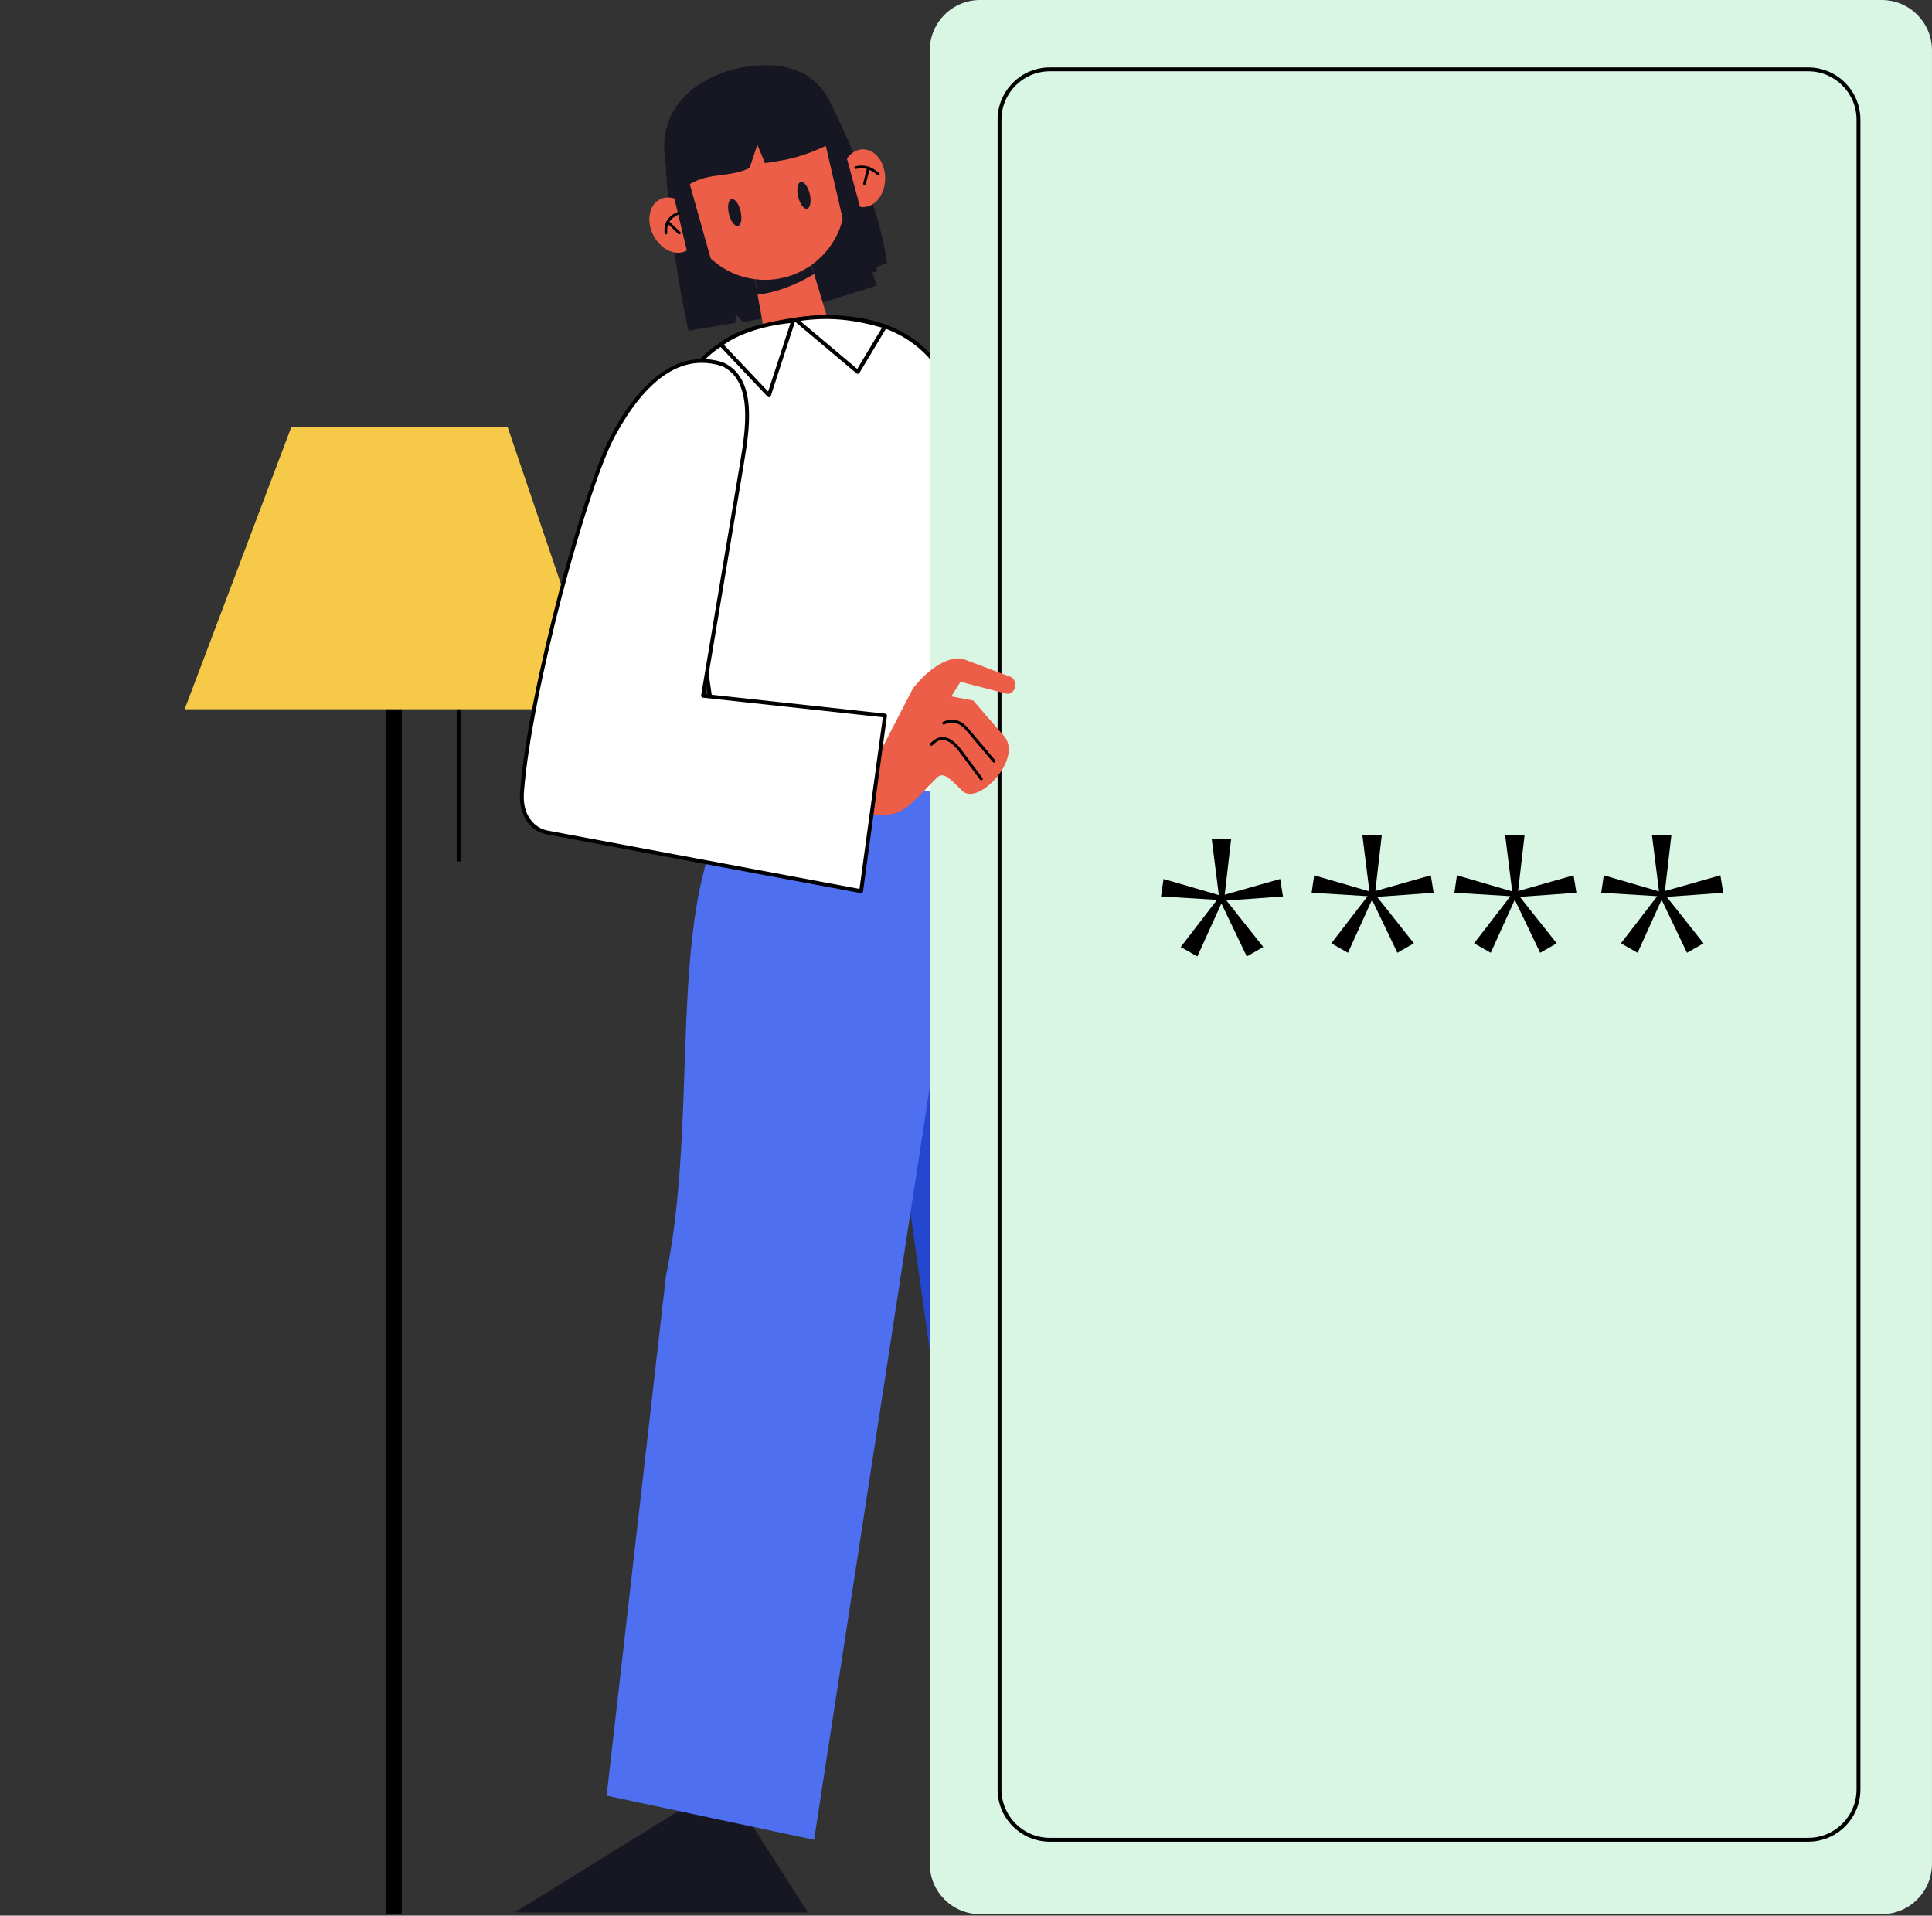 <svg width="349" height="346" viewBox="0 0 349 346" fill="none" xmlns="http://www.w3.org/2000/svg">
<rect x="0" y="0" width="349" height="346" fill="#333333" stroke="none"/>
<g clip-path="url(#clip0_595_4374)">
<path d="M72.575 95.733H69.778V345.746H72.575V95.733Z" fill="black"/>
<path d="M83.195 120.598H82.495V155.61H83.195V120.598Z" fill="black"/>
<path d="M91.696 77.114H52.633L33.354 128.11H108.999L91.696 77.114Z" fill="#F6C949"/>
<path d="M120.203 28.973C120.748 39.222 122.136 49.471 124.352 59.719L132.833 58.323L132.906 56.689L134.262 58.204L138.181 57.445L148.556 54.66C150.922 53.922 154.495 52.809 158.396 51.594L157.323 48.578L160.228 47.529C159.231 39.393 154.771 28.196 150.349 19.311L121.507 27.129L120.203 28.973Z" fill="#171724"/>
<path d="M149.937 59.009L138.384 61.787L136.188 49.495L146.319 47.06L149.937 59.009Z" fill="#EC5E48"/>
<path d="M136.188 49.495L136.856 53.236C140.544 52.763 143.837 51.402 147.056 49.495L146.319 47.06L136.188 49.495Z" fill="#171724"/>
<path d="M152.254 32.706L149.66 21.894L121.566 28.647L124.16 39.46C126.023 47.224 133.822 52.008 141.579 50.146C149.339 48.278 154.117 40.471 152.254 32.706Z" fill="#EC5E48"/>
<path d="M123.918 45.32C125.88 44.325 126.416 41.435 125.115 38.865C123.815 36.294 121.171 35.017 119.209 36.011C117.247 37.006 116.711 39.896 118.012 42.466C119.312 45.037 121.957 46.314 123.918 45.32Z" fill="#EC5E48"/>
<path d="M155.928 37.41C158.127 37.404 159.903 35.064 159.896 32.182C159.889 29.301 158.1 26.97 155.901 26.976C153.702 26.981 151.926 29.322 151.933 32.203C151.941 35.084 153.729 37.416 155.928 37.41Z" fill="#EC5E48"/>
<path d="M120.406 29.956L126.806 56.63L130.9 55.647L124.607 33.266C128.149 31.09 131.98 32.101 135.405 30.337L136.811 26.152L138.181 29.463C142.792 28.819 145.092 28.227 149.178 26.355L154.642 49.943L158.511 49.012L150.954 21.121C148.867 13.741 143.064 10.375 133.305 12.31C123.587 14.64 118.385 21.534 120.406 29.956Z" fill="#171724"/>
<path d="M133.305 40.795C133.885 40.656 134.096 39.462 133.777 38.13C133.457 36.798 132.728 35.831 132.148 35.97C131.568 36.11 131.357 37.303 131.676 38.635C131.996 39.967 132.725 40.934 133.305 40.795Z" fill="#171724"/>
<path d="M145.806 37.694C146.386 37.555 146.597 36.362 146.278 35.03C145.958 33.697 145.229 32.73 144.649 32.87C144.069 33.009 143.857 34.202 144.177 35.535C144.497 36.867 145.226 37.834 145.806 37.694Z" fill="#171724"/>
<path d="M132.612 324.625L145.938 345.424H92.937L127.156 324.275L132.612 324.625Z" fill="#171724"/>
<path d="M158.871 179.18L173.413 282.811L227.091 236.79L187.469 149.773L158.871 179.18Z" fill="#2347CF"/>
<path d="M141.208 58.128C127.865 60.714 120.269 68.097 122.15 83.077L131.679 149.777H178.345L173.703 76.964C170.526 58.863 155.865 55.437 141.208 58.128Z" fill="white"/>
<path d="M178.345 150.124H131.679C131.504 150.124 131.357 149.994 131.333 149.823L121.804 83.122C120.888 75.826 122.199 69.976 125.702 65.731C128.928 61.819 134.122 59.146 141.142 57.785H141.145C147.975 56.532 157.641 56.102 164.915 61.165C169.732 64.517 172.805 69.811 174.046 76.901C174.049 76.915 174.049 76.925 174.049 76.939L178.691 149.753C178.698 149.851 178.663 149.945 178.597 150.015C178.534 150.085 178.443 150.124 178.345 150.124ZM131.98 149.424H177.971L173.353 77.002C172.141 70.116 169.166 64.979 164.513 61.739C157.438 56.812 147.969 57.242 141.271 58.471C126.911 61.256 120.769 69.287 122.496 83.031L131.98 149.424Z" fill="black"/>
<path d="M170.155 142.933L134.993 141.274C119.07 159.203 126.915 198.488 120.297 230.474L109.58 324.338L147.063 332.309L169.162 188.526L170.155 142.933Z" fill="#4D6FF0"/>
<path d="M339.915 0H177.038C172.022 0 167.956 4.069 167.956 9.091V336.652C167.956 341.673 172.022 345.742 177.038 345.742H339.915C344.931 345.742 348.997 341.673 348.997 336.652V9.091C349 4.069 344.931 0 339.915 0Z" fill="#D9F6E5"/>
<path d="M326.639 332.656H189.639C184.438 332.656 180.208 328.422 180.208 323.215V21.614C180.208 16.407 184.438 12.173 189.639 12.173H326.639C331.84 12.173 336.07 16.407 336.07 21.614V323.215C336.07 328.422 331.84 332.656 326.639 332.656ZM189.639 12.873C184.823 12.873 180.907 16.796 180.907 21.614V323.215C180.907 328.037 184.826 331.956 189.639 331.956H326.639C331.456 331.956 335.371 328.033 335.371 323.215V21.614C335.371 16.792 331.452 12.873 326.639 12.873H189.639Z" fill="black"/>
<path d="M153.572 134.517H159.665L164.936 124.296C167.093 121.602 170.533 118.558 173.801 118.95L182.725 122.319C184.029 123.257 183.319 125.577 181.736 125.287L173.5 123.145L171.854 125.784L175.807 126.525L181.551 133.163C184.557 137.233 176.818 145.442 173.909 142.926C171.648 140.735 170.47 139.217 169.194 140.522C165.537 144.06 163.461 147.394 159.556 147.16H151.6L153.572 134.517Z" fill="#EC5E48"/>
<path d="M111.083 78.055C105.787 87.227 95.521 125.927 94.29 143.188C94.049 146.554 95.563 149.752 98.88 150.372L155.554 160.967L159.874 129.248L126.998 125.664L133.787 85.148C134.699 79.35 137.076 68.699 130.459 65.77C123.16 63.467 116.589 68.142 111.083 78.055Z" fill="white"/>
<path d="M155.55 161.321C155.529 161.321 155.508 161.317 155.488 161.314L98.814 150.718C95.122 150.029 93.706 146.428 93.941 143.167C95.21 125.378 105.623 86.817 110.779 77.884C116.561 67.478 123.398 63.177 130.56 65.438C130.574 65.441 130.585 65.445 130.595 65.451C136.943 68.261 135.391 77.59 134.364 83.763C134.28 84.27 134.199 84.749 134.129 85.204L127.404 125.36L159.913 128.901C160.007 128.912 160.091 128.961 160.151 129.034C160.21 129.108 160.235 129.202 160.221 129.297L155.9 161.016C155.886 161.111 155.837 161.198 155.757 161.254C155.694 161.296 155.624 161.321 155.55 161.321ZM126.785 65.535C121.241 65.535 116.078 69.787 111.387 78.227L111.384 78.23C106.256 87.108 95.902 125.493 94.636 143.213C94.343 147.31 96.587 149.588 98.943 150.026L155.257 160.554L159.479 129.552L126.96 126.011C126.866 126.001 126.778 125.952 126.719 125.875C126.659 125.798 126.635 125.7 126.652 125.605L133.441 85.089C133.511 84.637 133.591 84.154 133.679 83.647C134.668 77.692 136.167 68.699 130.337 66.099C129.134 65.724 127.949 65.535 126.785 65.535Z" fill="black"/>
<path d="M143.288 57.946L138.904 71.397L130.218 62.218C132.71 60.269 137.482 58.45 143.288 57.946Z" fill="white"/>
<path d="M138.908 71.746C138.814 71.746 138.719 71.708 138.653 71.638L129.97 62.46C129.903 62.39 129.868 62.292 129.875 62.194C129.882 62.096 129.931 62.005 130.008 61.945C132.84 59.73 137.915 58.065 143.26 57.599C143.375 57.592 143.491 57.638 143.564 57.729C143.637 57.82 143.658 57.942 143.624 58.054L139.24 71.505C139.202 71.62 139.104 71.711 138.985 71.739C138.957 71.743 138.932 71.746 138.908 71.746ZM130.746 62.264L138.758 70.728L142.792 58.345C137.111 58.919 132.923 60.689 130.746 62.264Z" fill="black"/>
<path d="M143.718 57.729L154.946 67.173L159.871 58.964C154.103 57.298 149.583 56.795 143.718 57.729Z" fill="white"/>
<path d="M154.946 67.523C154.865 67.523 154.785 67.495 154.722 67.442L143.494 57.998C143.389 57.911 143.347 57.767 143.382 57.638C143.417 57.505 143.529 57.407 143.665 57.386C149.234 56.501 153.803 56.85 159.972 58.628C160.077 58.66 160.161 58.736 160.2 58.838C160.238 58.939 160.231 59.051 160.175 59.146L155.25 67.355C155.197 67.442 155.11 67.502 155.009 67.519C154.984 67.519 154.963 67.523 154.946 67.523ZM144.536 57.96L154.855 66.641L159.336 59.174C153.778 57.613 149.524 57.26 144.536 57.96Z" fill="black"/>
<path d="M158.665 31.702C158.609 31.702 158.55 31.681 158.504 31.639C157.291 30.547 156.022 30.18 154.621 30.523C154.491 30.554 154.362 30.474 154.33 30.344C154.299 30.215 154.379 30.082 154.509 30.05C156.075 29.669 157.487 30.072 158.829 31.279C158.927 31.37 158.938 31.52 158.847 31.622C158.794 31.678 158.728 31.702 158.665 31.702Z" fill="black"/>
<path d="M156.159 33.41C156.138 33.41 156.117 33.406 156.099 33.403C155.97 33.368 155.893 33.238 155.924 33.109L156.645 30.313C156.679 30.183 156.812 30.106 156.938 30.138C157.067 30.173 157.144 30.302 157.113 30.432L156.393 33.228C156.365 33.336 156.267 33.41 156.159 33.41Z" fill="black"/>
<path d="M120.294 42.333C120.172 42.333 120.067 42.242 120.053 42.115C119.871 40.366 120.619 39.099 122.272 38.35C122.395 38.294 122.538 38.35 122.594 38.469C122.65 38.592 122.594 38.735 122.472 38.791C121.01 39.456 120.374 40.527 120.535 42.066C120.549 42.2 120.451 42.319 120.318 42.333C120.311 42.333 120.301 42.333 120.294 42.333Z" fill="black"/>
<path d="M122.723 42.333C122.664 42.333 122.605 42.312 122.556 42.266L120.455 40.268C120.357 40.177 120.353 40.023 120.444 39.925C120.535 39.827 120.689 39.824 120.787 39.915L122.888 41.913C122.986 42.004 122.989 42.158 122.898 42.256C122.853 42.308 122.786 42.333 122.723 42.333Z" fill="black"/>
<path d="M177.269 140.952C177.188 140.952 177.111 140.917 177.059 140.847L173.049 135.476C172.088 134.307 171.183 133.688 170.372 133.646C169.578 133.604 168.967 134.097 168.421 134.633C168.316 134.734 168.152 134.734 168.051 134.629C167.949 134.524 167.949 134.36 168.054 134.258C168.655 133.667 169.396 133.068 170.4 133.121C171.378 133.173 172.378 133.835 173.462 135.15L177.478 140.532C177.566 140.648 177.541 140.812 177.426 140.899C177.377 140.934 177.321 140.952 177.269 140.952Z" fill="black"/>
<path d="M179.565 137.747C179.492 137.747 179.418 137.716 179.366 137.653L174.504 131.893C172.829 129.832 170.959 130.654 170.602 130.843C170.473 130.91 170.316 130.861 170.249 130.731C170.183 130.602 170.232 130.444 170.361 130.378C170.781 130.161 172.979 129.188 174.909 131.561L179.768 137.317C179.862 137.429 179.848 137.593 179.736 137.688C179.688 137.726 179.625 137.747 179.565 137.747Z" fill="black"/>
<path d="M222.4 151.513L221.233 161.604L231.255 158.763L231.761 161.919L221.551 162.657L228.203 171.048L225.221 172.759L220.635 163.182L216.293 172.759L213.287 171.048L219.845 162.531L209.729 161.919L210.187 158.763L220.17 161.667L218.887 151.513H222.4Z" fill="black"/>
<path d="M249.61 150.848L248.442 160.939L258.464 158.098L258.971 161.254L248.76 161.992L255.412 170.383L252.427 172.094L247.841 162.517L243.499 172.094L240.493 170.383L247.051 161.866L236.935 161.254L237.393 158.098L247.376 161.002L246.1 150.851H249.61V150.848Z" fill="black"/>
<path d="M275.4 150.848L274.233 160.939L284.255 158.098L284.762 161.254L274.551 161.992L281.203 170.383L278.218 172.094L273.632 162.517L269.29 172.094L266.284 170.383L272.842 161.866L262.725 161.254L263.183 158.098L273.167 161.002L271.891 150.851H275.4V150.848Z" fill="black"/>
<path d="M301.925 150.848L300.757 160.939L310.779 158.098L311.286 161.254L301.075 161.992L307.728 170.383L304.742 172.094L300.156 162.517L295.815 172.094L292.808 170.383L299.366 161.866L289.25 161.254L289.708 158.098L299.691 161.002L298.415 150.851H301.925V150.848Z" fill="black"/>
</g>
<defs>
<clipPath id="clip0_595_4374">
<rect width="349" height="345.746" fill="white"/>
</clipPath>
</defs>
</svg>

